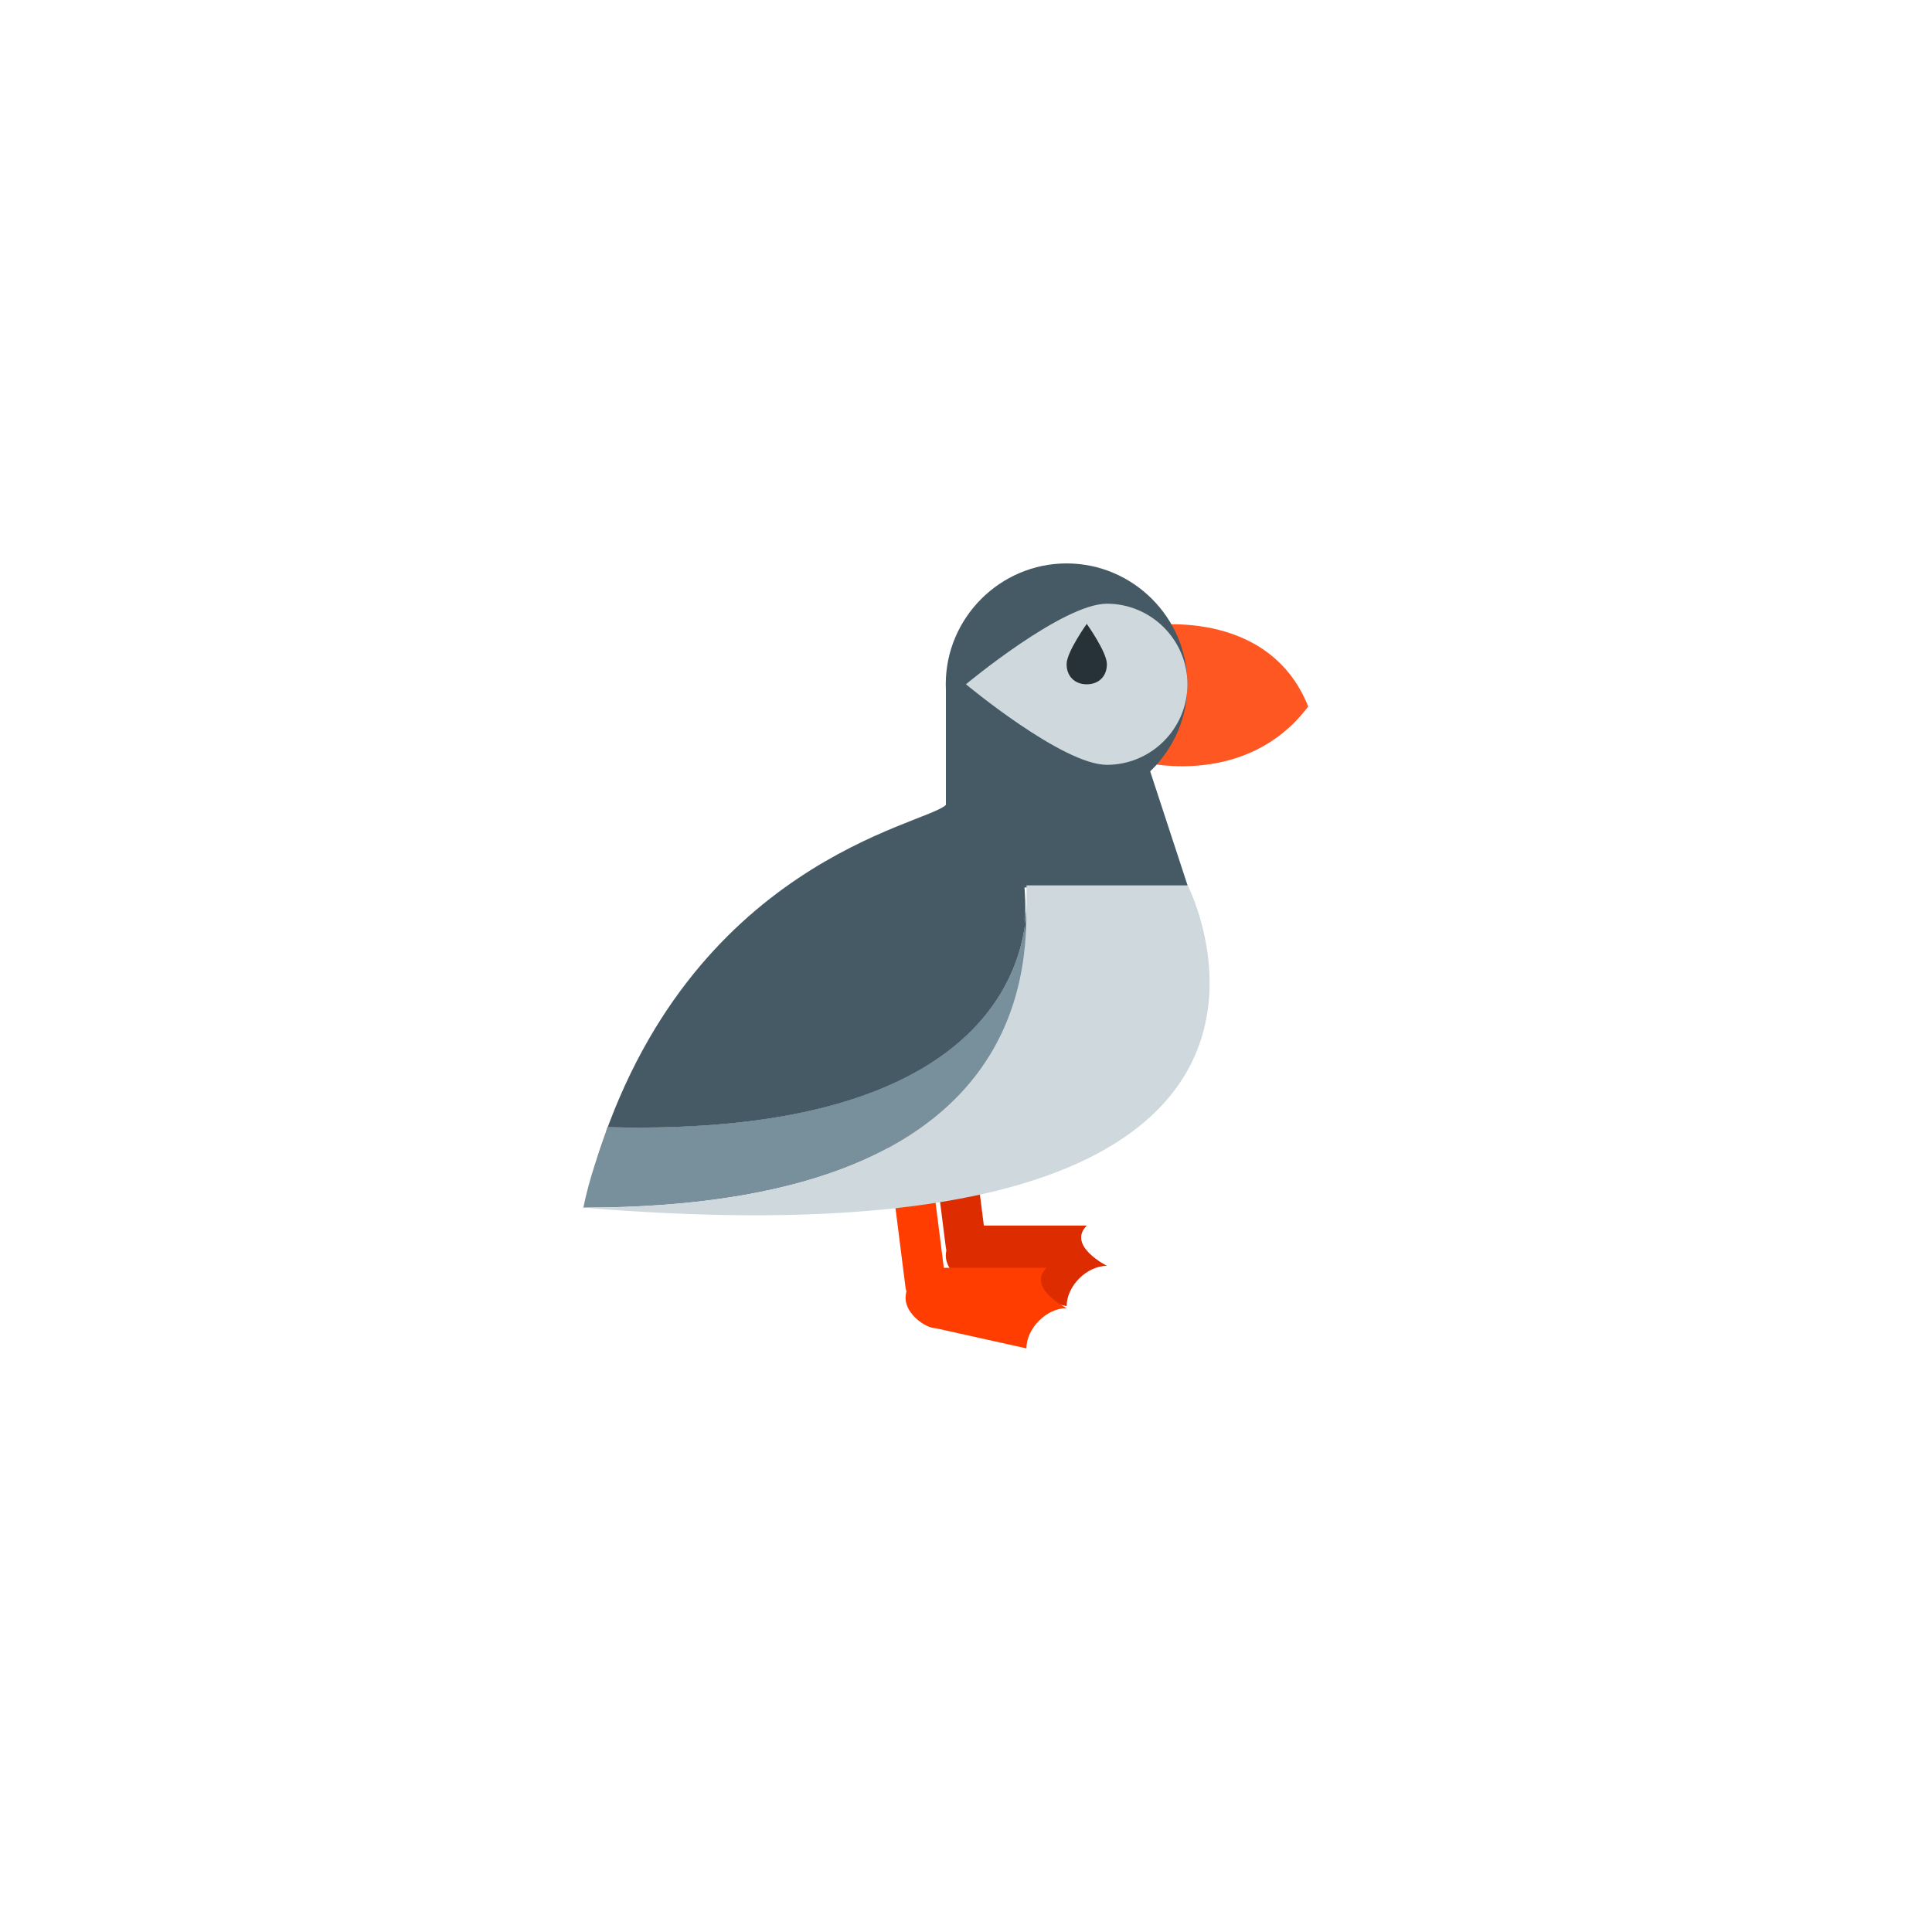 <?xml version="1.0" encoding="UTF-8" standalone="no" ?>
<!DOCTYPE svg PUBLIC "-//W3C//DTD SVG 1.1//EN" "http://www.w3.org/Graphics/SVG/1.1/DTD/svg11.dtd">
<svg xmlns="http://www.w3.org/2000/svg" xmlns:xlink="http://www.w3.org/1999/xlink" version="1.1" width="400" height="400" viewBox="0 0 400 400" xml:space="preserve">
<desc>Created with Fabric.js 3.6.2</desc>
<defs>
</defs>
<g transform="matrix(4.17 0 0 4.17 197.92 241.46)" id="surface1"  >
<path style="stroke: none; stroke-width: 1; stroke-dasharray: none; stroke-linecap: butt; stroke-dashoffset: 0; stroke-linejoin: miter; stroke-miterlimit: 4; fill: rgb(221,44,0); fill-rule: nonzero; opacity: 1;"  transform=" translate(-23.5, -33.95)" d="M 23 30 l 1 7.9" stroke-linecap="round" />
</g>
<g transform="matrix(4.17 0 0 4.17 197.92 241.43)" id="surface1"  >
<path style="stroke: none; stroke-width: 1; stroke-dasharray: none; stroke-linecap: butt; stroke-dashoffset: 0; stroke-linejoin: miter; stroke-miterlimit: 4; fill: rgb(221,44,0); fill-rule: nonzero; opacity: 1;"  transform=" translate(-23.5, -33.94)" d="M 24 38.9 c -0.5 0 -0.9 -0.4 -1 -0.9 l -1 -7.9 c -0.1 -0.5 0.3 -1 0.9 -1.1 c 0.5 -0.1 1 0.3 1.1 0.9 l 1 7.9 c 0.1 0.5 -0.3 1 -0.9 1.1 C 24.1 38.9 24 38.9 24 38.9 z" stroke-linecap="round" />
</g>
<g transform="matrix(4.17 0 0 4.17 212.5 262.08)" id="surface1"  >
<path style="stroke: none; stroke-width: 1; stroke-dasharray: none; stroke-linecap: butt; stroke-dashoffset: 0; stroke-linejoin: miter; stroke-miterlimit: 4; fill: rgb(221,44,0); fill-rule: nonzero; opacity: 1;"  transform=" translate(-27, -38.9)" d="M 31 38.9 c -1 0 -2 1 -2 2 l -4.5 -1 c -0.5 0 -1.5 -0.7 -1.5 -1.5 s 0.7 -1.5 1.5 -1.5 H 30 C 29 37.9 31 38.9 31 38.9 z" stroke-linecap="round" />
</g>
<g transform="matrix(4.17 0 0 4.17 189.58 249.76)" id="surface1"  >
<path style="stroke: none; stroke-width: 1; stroke-dasharray: none; stroke-linecap: butt; stroke-dashoffset: 0; stroke-linejoin: miter; stroke-miterlimit: 4; fill: rgb(255,61,0); fill-rule: nonzero; opacity: 1;"  transform=" translate(-21.5, -35.94)" d="M 22 40.9 c -0.5 0 -0.9 -0.4 -1 -0.9 l -1 -7.9 c -0.1 -0.5 0.3 -1 0.9 -1.1 c 0.5 -0.1 1 0.3 1.1 0.9 l 1 7.9 c 0.1 0.5 -0.3 1 -0.9 1.1 C 22.1 40.9 22 40.9 22 40.9 z" stroke-linecap="round" />
</g>
<g transform="matrix(4.17 0 0 4.17 204.17 270.83)" id="surface1"  >
<path style="stroke: none; stroke-width: 1; stroke-dasharray: none; stroke-linecap: butt; stroke-dashoffset: 0; stroke-linejoin: miter; stroke-miterlimit: 4; fill: rgb(255,61,0); fill-rule: nonzero; opacity: 1;"  transform=" translate(-25, -41)" d="M 29 41 c -1 0 -2 1 -2 2 l -4.5 -1 C 22 42 21 41.3 21 40.5 s 0.7 -1.5 1.5 -1.5 H 28 C 27 40 29 41 29 41 z" stroke-linecap="round" />
</g>
<g transform="matrix(4.17 0 0 4.17 166.69 218.54)" id="surface1"  >
<path style="stroke: none; stroke-width: 1; stroke-dasharray: none; stroke-linecap: butt; stroke-dashoffset: 0; stroke-linejoin: miter; stroke-miterlimit: 4; fill: rgb(120,144,156); fill-rule: nonzero; opacity: 1;"  transform=" translate(-16.01, -28.45)" d="M 6.2 32 c -0.4 1.2 -0.9 2.5 -1.2 4 c 22 0 22.1 -11.7 22 -15.1 C 27 23.7 25.3 32.5 6.2 32 z" stroke-linecap="round" />
</g>
<g transform="matrix(4.17 0 0 4.17 254.17 143.93)" id="surface1"  >
<path style="stroke: none; stroke-width: 1; stroke-dasharray: none; stroke-linecap: butt; stroke-dashoffset: 0; stroke-linejoin: miter; stroke-miterlimit: 4; fill: rgb(255,87,34); fill-rule: nonzero; opacity: 1;"  transform=" translate(-37, -10.54)" d="M 33 7.1 c 0 0 6 -1 8 4 c -3 4 -8 2.8 -8 2.8 V 7.1 z" stroke-linecap="round" />
</g>
<g transform="matrix(4.17 0 0 4.17 184.58 191.25)" id="surface1"  >
<path style="stroke: none; stroke-width: 1; stroke-dasharray: none; stroke-linecap: butt; stroke-dashoffset: 0; stroke-linejoin: miter; stroke-miterlimit: 4; fill: rgb(69,90,100); fill-rule: nonzero; opacity: 1;"  transform=" translate(-20.3, -21.9)" d="M 35 20 l -2 -6.1 L 23 10 v 6 c -1 1 -12.8 2.8 -17.4 17.8 C 5.8 33.2 6 32.6 6.2 32 C 25.3 32.5 27 23.7 27 20.9 c 0 0.4 0 0.9 -0.1 1.5 c 0.1 -1.4 0 -2.3 0 -2.3 H 35 z" stroke-linecap="round" />
</g>
<g transform="matrix(4.17 0 0 4.17 220.83 141.67)" id="surface1"  >
<path style="stroke: none; stroke-width: 1; stroke-dasharray: none; stroke-linecap: butt; stroke-dashoffset: 0; stroke-linejoin: miter; stroke-miterlimit: 4; fill: rgb(69,90,100); fill-rule: nonzero; opacity: 1;"  transform=" translate(-29, -10)" d="M 35 10 c 0 3.3 -2.7 6 -6 6 s -6 -2.7 -6 -6 s 2.7 -6 6 -6 S 35 6.7 35 10 z" stroke-linecap="round" />
</g>
<g transform="matrix(4.17 0 0 4.17 185.6 217.46)" id="surface1"  >
<path style="stroke: none; stroke-width: 1; stroke-dasharray: none; stroke-linecap: butt; stroke-dashoffset: 0; stroke-linejoin: miter; stroke-miterlimit: 4; fill: rgb(207,216,220); fill-rule: nonzero; opacity: 1;"  transform=" translate(-20.54, -28.19)" d="M 35 20 h -8 c 0 0 0 0.3 0 0.9 c 0 0 0 0 0 0 c 0 3.4 0 15.1 -22 15.1 C 44.9 39.3 35 20 35 20 z" stroke-linecap="round" />
</g>
<g transform="matrix(4.17 0 0 4.17 222.92 141.67)" id="surface1"  >
<path style="stroke: none; stroke-width: 1; stroke-dasharray: none; stroke-linecap: butt; stroke-dashoffset: 0; stroke-linejoin: miter; stroke-miterlimit: 4; fill: rgb(207,216,220); fill-rule: nonzero; opacity: 1;"  transform=" translate(-29.5, -10)" d="M 35 10 c 0 2.2 -1.8 4 -4 4 s -7 -4 -7 -4 s 4.8 -4 7 -4 S 35 7.8 35 10 z" stroke-linecap="round" />
</g>
<g transform="matrix(4.17 0 0 4.17 225 135.42)" id="surface1"  >
<path style="stroke: none; stroke-width: 1; stroke-dasharray: none; stroke-linecap: butt; stroke-dashoffset: 0; stroke-linejoin: miter; stroke-miterlimit: 4; fill: rgb(38,50,56); fill-rule: nonzero; opacity: 1;"  transform=" translate(-30, -8.5)" d="M 31 9 c 0 0.6 -0.4 1 -1 1 s -1 -0.4 -1 -1 c 0 -0.6 1 -2 1 -2 S 31 8.4 31 9 z" stroke-linecap="round" />
</g>
</svg>